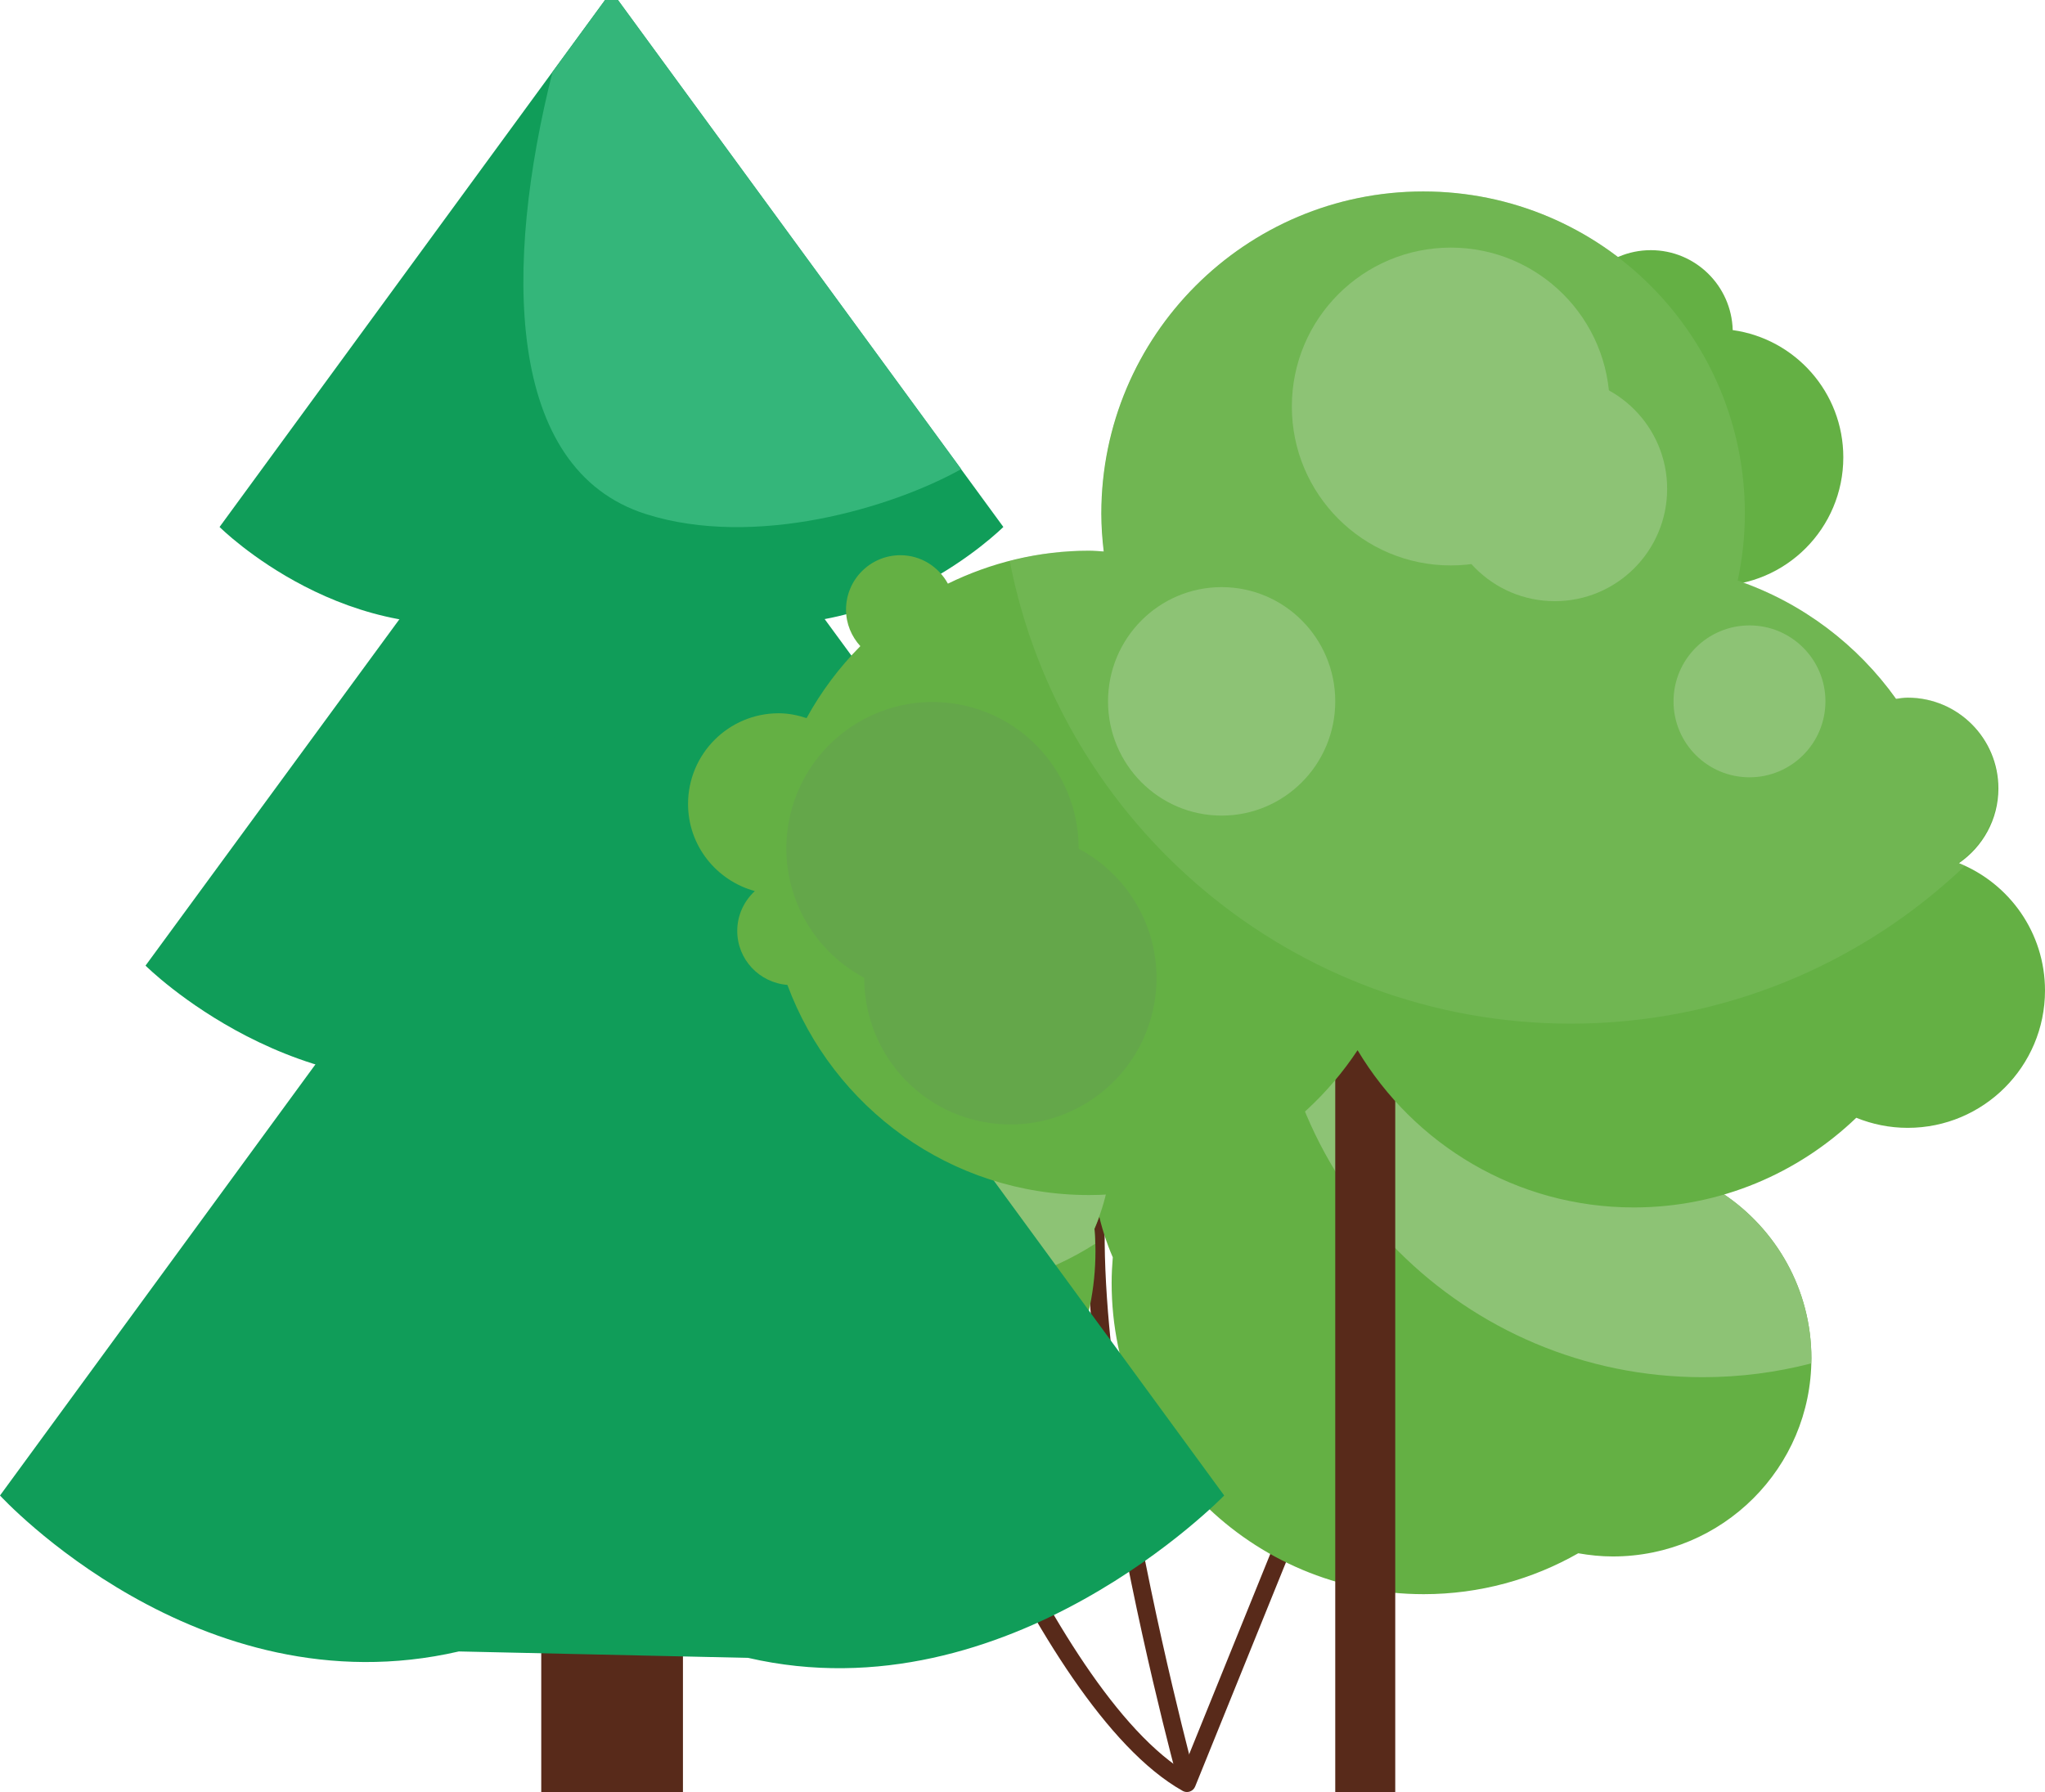 <svg width="1602" height="1404" xmlns="http://www.w3.org/2000/svg" xmlns:xlink="http://www.w3.org/1999/xlink" xml:space="preserve" overflow="hidden"><defs><clipPath id="clip0"><rect x="1576" y="761" width="1602" height="1404"/></clipPath></defs><g clip-path="url(#clip0)" transform="translate(-1576 -761)"><path d="M2499.68 2160C2494.51 2141.12 2374.21 1696.55 2456.98 1606L2467.17 1615.36C2389.5 1700.33 2511.76 2151.79 2513 2156.33L2499.68 2160Z" fill="#582A1A" fill-rule="evenodd"/><path d="M2505.85 2165C2504.67 2165 2503.5 2164.7 2502.45 2164.11 2383.17 2097.05 2274.56 1781.85 2270 1768.47L2283.11 1764C2284.19 1767.16 2390.25 2075.09 2502.48 2147.94L2625.16 1844.97 2638 1850.16 2512.26 2160.67C2511.52 2162.52 2510.01 2163.95 2508.13 2164.61 2507.39 2164.87 2506.62 2165 2505.85 2165Z" fill="#582A1A" fill-rule="evenodd"/><path d="M2706 1444.51C2706 1565.19 2608.19 1663 2487.49 1663 2366.83 1663 2269 1565.19 2269 1444.51 2269 1323.83 2366.83 1226 2487.49 1226 2608.19 1226 2706 1323.83 2706 1444.51Z" fill="#64B044" fill-rule="evenodd"/><path d="M2487.44 1226C2433.96 1226 2385.01 1245.27 2347.03 1277.16 2344.47 1290.58 2343 1304.4 2343 1318.57 2343 1439.2 2440.83 1537 2561.54 1537 2615.03 1537 2663.97 1517.73 2701.97 1485.84 2704.54 1472.42 2706 1458.61 2706 1444.45 2706 1323.8 2608.17 1226 2487.44 1226Z" fill="#8DC375" fill-rule="evenodd"/><path d="M2639 1359.51C2639 1412.8 2596.03 1456 2542.99 1456 2489.99 1456 2447 1412.8 2447 1359.51 2447 1306.21 2489.99 1263 2542.99 1263 2596.03 1263 2639 1306.21 2639 1359.51Z" fill="#8DC375" fill-rule="evenodd"/><path d="M2432 1670.12C2432 1564.01 2518.24 1478 2624.61 1478 2676.35 1478 2723.21 1498.46 2757.83 1531.56 2838.05 1554.14 2901.51 1616.53 2925.41 1696.02 2967.34 1723.81 2995 1771.3 2995 1825.28 2995 1910.98 2925.36 1980.45 2839.43 1980.45 2830.19 1980.45 2821.17 1979.49 2812.37 1977.95 2776.67 1998.31 2735.35 2010 2691.28 2010 2556.28 2010 2446.83 1900.83 2446.83 1766.16 2446.83 1759.4 2447.18 1752.71 2447.72 1746.08 2437.63 1722.77 2432 1697.11 2432 1670.12Z" fill="#64B044" fill-rule="evenodd"/><path d="M2925.46 1696C2901.57 1616.51 2838.14 1554.13 2757.97 1531.56 2723.38 1498.45 2676.54 1478 2624.84 1478 2607.05 1478 2589.91 1480.6 2573.56 1485.1 2573.2 1491.32 2573 1497.56 2573 1503.87 2573 1689.52 2723.81 1840 2909.86 1840 2939.19 1840 2967.66 1836.24 2994.81 1829.21 2994.84 1827.87 2995 1826.58 2995 1825.24 2995 1771.26 2967.36 1723.78 2925.46 1696Z" fill="#8DC375" fill-rule="evenodd"/><path d="M2742.66 1559.63C2779.22 1563.58 2805.67 1596.42 2801.72 1632.98 2797.77 1669.55 2764.93 1695.99 2728.37 1692.04 2691.81 1688.1 2665.36 1655.26 2669.31 1618.69 2673.26 1582.13 2706.1 1555.69 2742.66 1559.63Z" fill="#8DC375" fill-rule="evenodd"/><path d="M2839 1685.01C2839 1705.44 2822.43 1722 2801.99 1722 2781.56 1722 2765 1705.44 2765 1685.01 2765 1664.57 2781.56 1648 2801.99 1648 2822.43 1648 2839 1664.57 2839 1685.01Z" fill="#8DC375" fill-rule="evenodd"/><path d="M2447 1657.84C2447 1565.69 2372.25 1491 2280.04 1491 2235.2 1491 2194.59 1508.76 2164.59 1537.51 2095.05 1557.13 2040.03 1611.3 2019.3 1680.34 1982.98 1704.47 1959 1745.71 1959 1792.59 1959 1867.01 2019.37 1927.34 2093.85 1927.34 2101.86 1927.34 2109.68 1926.5 2117.31 1925.16 2148.25 1942.84 2184.07 1953 2222.26 1953 2339.29 1953 2434.16 1858.21 2434.16 1741.26 2434.16 1735.38 2433.86 1729.57 2433.39 1723.82 2442.11 1703.57 2447 1681.27 2447 1657.84Z" fill="#64B044" fill-rule="evenodd"/><path d="M2279.88 1491C2235 1491 2194.34 1508.74 2164.31 1537.46 2129.84 1547.16 2098.94 1565.36 2074 1589.6 2098.42 1694.66 2192.81 1773 2305.6 1773 2352.87 1773 2396.87 1759.19 2433.9 1735.49 2433.77 1731.49 2433.69 1727.48 2433.37 1723.54 2442.11 1703.31 2447 1681.04 2447 1657.64 2447 1565.6 2372.18 1491 2279.88 1491Z" fill="#8DC375" fill-rule="evenodd"/><path d="M2340.98 1516.39C2329.51 1516.39 2318.81 1519.62 2309.63 1525.12 2295.71 1515.58 2278.86 1510 2260.7 1510 2212.81 1510 2174 1548.72 2174 1596.49 2174 1644.28 2212.81 1683 2260.7 1683 2293.54 1683 2322.09 1664.79 2336.81 1637.94 2338.19 1638.04 2339.57 1638.16 2340.98 1638.16 2374.67 1638.16 2402 1610.9 2402 1577.28 2402 1543.66 2374.67 1516.39 2340.98 1516.39Z" fill="#8DC375" fill-rule="evenodd"/><path d="M2000 1989 2111 1989 2111 2165 2000 2165Z" fill="#582A1A" fill-rule="evenodd"/><path d="M2130.5 1244.34C2261.36 1274.55 2362 1173.86 2362 1173.86L2060.03 761 2049.96 761 1748 1173.87C1748 1173.87 1848.64 1274.55 1979.5 1244.35L2130.5 1244.35Z" fill="#109D59" fill-rule="evenodd"/><path d="M2145.38 1601.28C2301.17 1637.17 2421 1517.54 2421 1517.54L2061.48 1027 2049.51 1027 1690 1517.54C1690 1517.54 1809.83 1637.18 1965.62 1601.28L2145.38 1601.28Z" fill="#109D59" fill-rule="evenodd"/><path d="M2162.12 2059.91C2366.5 2107.08 2535 1932.69 2535 1932.69L2063.34 1288 2047.63 1288 1576 1932.69C1576 1932.69 1731.09 2102.04 1935.46 2054.87L2162.12 2059.91Z" fill="#109D59" fill-rule="evenodd"/><path d="M2060.12 761 2050.05 761 2008.83 817.358C1970.71 968.599 1971.19 1128.51 2081.92 1163.75 2167.44 1190.96 2275.09 1158.7 2329 1128.54L2060.12 761Z" fill="#34B67A" fill-rule="evenodd"/><path d="M2622 1553 2669 1553 2669 2165 2622 2165Z" fill="#582A1A" fill-rule="evenodd"/><path d="M3110.59 1437.27C3129.24 1424.46 3141.49 1403.03 3141.49 1378.71 3141.49 1339.45 3109.7 1307.65 3070.48 1307.65 3067.36 1307.65 3064.39 1308.18 3061.35 1308.57 3031.03 1266.05 2987.9 1233.3 2937.57 1216.03 2941.2 1199.04 2943.18 1181.45 2943.18 1163.39 2943.18 1024 2830.24 911 2690.97 911 2551.66 911 2438.74 1024 2438.74 1163.39 2438.74 1173.45 2439.48 1183.34 2440.63 1193.09 2436.76 1192.91 2432.94 1192.5 2429.06 1192.5 2389.37 1192.5 2351.96 1201.93 2318.56 1218.28 2311.31 1205.06 2297.45 1196 2281.34 1196 2257.82 1196 2238.75 1215.09 2238.75 1238.63 2238.75 1249.68 2243.06 1259.67 2249.96 1267.24 2233.43 1283.91 2219.24 1302.87 2207.85 1323.62 2200.92 1321.36 2193.66 1319.83 2186.01 1319.83 2146.79 1319.83 2115 1351.63 2115 1390.89 2115 1423.62 2137.24 1450.89 2167.32 1459.14 2158.9 1466.92 2153.54 1477.98 2153.54 1490.36 2153.54 1512.76 2170.89 1530.92 2192.82 1532.65 2228.48 1628.71 2320.63 1697.29 2429.06 1697.29 2517.01 1697.29 2594.35 1652.16 2639.49 1583.81 2683.55 1657.51 2763.84 1707 2855.87 1707 2923.54 1707 2984.86 1680.17 3030.16 1636.75 3042.62 1641.8 3056.22 1644.64 3070.48 1644.64 3129.85 1644.64 3178 1596.47 3178 1537.05 3178 1491.82 3150.1 1453.19 3110.59 1437.27Z" fill="#64B044" fill-rule="evenodd"/><path d="M2933.36 1019.62C2932.44 984.893 2904.12 957 2869.22 957 2833.74 957 2805 985.818 2805 1021.35 2805 1042.28 2815.02 1060.82 2830.47 1072.58 2823.15 1086.55 2818.97 1102.41 2818.97 1119.28 2818.97 1174.9 2863.96 1220 2919.48 1220 2974.99 1220 3020 1174.9 3020 1119.28 3020 1068.39 2982.28 1026.4 2933.36 1019.62Z" fill="#64B044" fill-rule="evenodd"/><path d="M2367 1200.48C2407.01 1407.02 2588.57 1563 2806.59 1563 2926.24 1563 3034.87 1515.93 3115.21 1439.41 3113.49 1438.62 3111.9 1437.63 3110.13 1436.92 3128.76 1424.12 3141 1402.7 3141 1378.39 3141 1339.16 3109.24 1307.38 3070.06 1307.38 3066.95 1307.38 3063.98 1307.91 3060.94 1308.3 3030.65 1265.81 2987.56 1233.09 2937.28 1215.82 2940.9 1198.85 2942.88 1181.27 2942.88 1163.22 2942.88 1023.92 2830.05 911 2690.92 911 2551.75 911 2438.93 1023.93 2438.93 1163.22 2438.93 1173.28 2439.67 1183.16 2440.82 1192.9 2436.95 1192.73 2433.14 1192.31 2429.26 1192.31 2407.7 1192.31 2386.92 1195.32 2367 1200.48Z" fill="#8DC375" fill-rule="evenodd" fill-opacity="0.302"/><path d="M2837 1079.5C2837 1148.26 2781.28 1204 2712.5 1204 2643.74 1204 2588 1148.26 2588 1079.5 2588 1010.74 2643.74 955 2712.5 955 2781.28 955 2837 1010.74 2837 1079.5Z" fill="#8DC375" fill-rule="evenodd"/><path d="M3006 1310.5C3006 1343.36 2979.36 1370 2946.51 1370 2913.63 1370 2887 1343.36 2887 1310.5 2887 1277.64 2913.63 1251 2946.51 1251 2979.36 1251 3006 1277.63 3006 1310.5Z" fill="#8DC375" fill-rule="evenodd"/><path d="M2622 1310.5C2622 1359.93 2582.16 1400 2533.01 1400 2483.85 1400 2444 1359.93 2444 1310.5 2444 1261.07 2483.84 1221 2533.01 1221 2582.16 1221 2622 1261.06 2622 1310.5Z" fill="#8DC375" fill-rule="evenodd"/><path d="M2882 1144C2882 1192.6 2842.59 1232 2794 1232 2745.38 1232 2706 1192.6 2706 1144 2706 1095.4 2745.38 1056 2794 1056 2842.59 1056 2882 1095.4 2882 1144Z" fill="#8DC375" fill-rule="evenodd"/><path d="M2420.98 1425.94C2421.17 1371.48 2382.51 1323.02 2327.12 1312.88 2264.9 1301.52 2205.26 1342.8 2193.88 1405.08 2184.68 1455.56 2210.02 1504.32 2253.03 1527.06 2252.85 1581.53 2291.49 1629.98 2346.89 1640.12 2409.11 1651.49 2468.75 1610.21 2480.12 1547.91 2489.32 1497.44 2464.01 1448.7 2420.98 1425.94Z" fill="#64A74A" fill-rule="evenodd"/></g></svg>